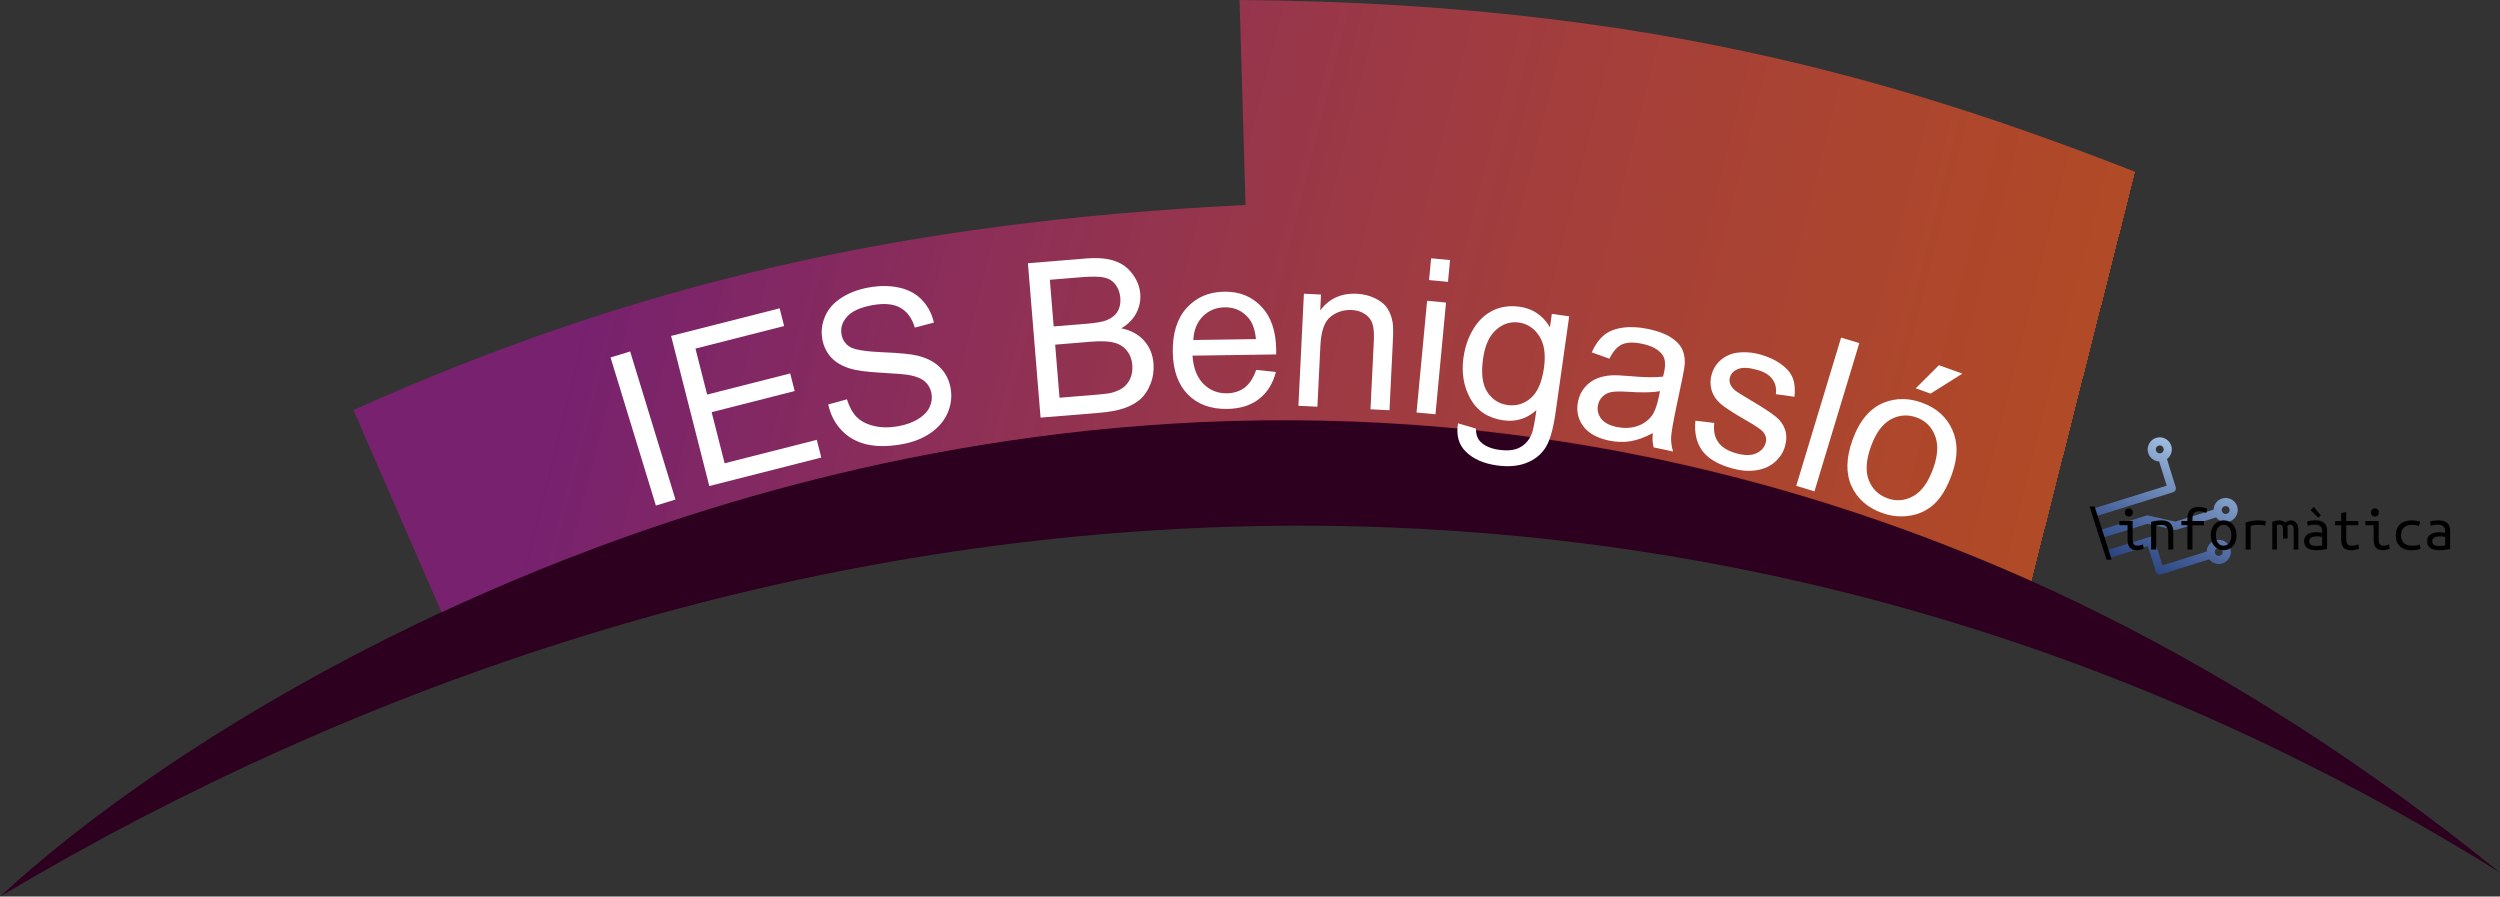 <?xml version="1.0" encoding="UTF-8" standalone="no"?>
<!-- Created with Inkscape (http://www.inkscape.org/) -->

<svg
   width="167.86mm"
   height="60.197mm"
   viewBox="0 0 167.86 60.197"
   version="1.1"
   id="svg8"
   inkscape:version="1.1.2 (0a00cf5339, 2022-02-04)"
   sodipodi:docname="logo_u_info.svg"
   xmlns:inkscape="http://www.inkscape.org/namespaces/inkscape"
   xmlns:sodipodi="http://sodipodi.sourceforge.net/DTD/sodipodi-0.dtd"
   xmlns:xlink="http://www.w3.org/1999/xlink"
   xmlns="http://www.w3.org/2000/svg"
   xmlns:svg="http://www.w3.org/2000/svg"
   xmlns:rdf="http://www.w3.org/1999/02/22-rdf-syntax-ns#"
   xmlns:cc="http://creativecommons.org/ns#"
   xmlns:dc="http://purl.org/dc/elements/1.1/">
  <rect x="0" y="0" width="167.86" height="60.197" fill="#333333" stroke="none"/>
  <defs
     id="defs2">
    <linearGradient
       inkscape:collect="always"
       id="linearGradient3251">
      <stop
         style="stop-color:#c9e6ff;stop-opacity:1"
         offset="0"
         id="stop3245" />
      <stop
         id="stop3247"
         offset="1"
         style="stop-color:#0c318e;stop-opacity:0.69" />
      <stop
         style="stop-color:#1700e7;stop-opacity:0"
         offset="1"
         id="stop3249" />
    </linearGradient>
    <linearGradient
       inkscape:collect="always"
       id="linearGradient2606">
      <stop
         style="stop-color:#77216f;stop-opacity:0;"
         offset="0"
         id="stop2604" />
      <stop
         style="stop-color:#77216f;stop-opacity:1;"
         offset="1"
         id="stop2602" />
    </linearGradient>
    <linearGradient
       inkscape:collect="always"
       id="linearGradient2598">
      <stop
         style="stop-color:#77216f;stop-opacity:0;"
         offset="0"
         id="stop2596" />
      <stop
         style="stop-color:#77216f;stop-opacity:1;"
         offset="1"
         id="stop2594" />
    </linearGradient>
    <linearGradient
       inkscape:collect="always"
       id="linearGradient895-7">
      <stop
         style="stop-color:#77216f;stop-opacity:1"
         offset="0"
         id="stop891" />
      <stop
         id="stop899"
         offset="1"
         style="stop-color:#e95420;stop-opacity:0.69" />
      <stop
         style="stop-color:#fe0000;stop-opacity:0;"
         offset="1"
         id="stop893" />
    </linearGradient>
    <linearGradient
       inkscape:collect="always"
       xlink:href="#linearGradient895-7"
       id="linearGradient897"
       x1="77.113"
       y1="42.203"
       x2="172.839"
       y2="66.461"
       gradientUnits="userSpaceOnUse" />
    <linearGradient
       inkscape:collect="always"
       xlink:href="#linearGradient2598"
       id="linearGradient2558"
       x1="171.438"
       y1="50.499"
       x2="182.948"
       y2="50.499"
       gradientUnits="userSpaceOnUse" />
    <linearGradient
       inkscape:collect="always"
       xlink:href="#linearGradient2606"
       id="linearGradient2560"
       x1="171.475"
       y1="57.119"
       x2="188.481"
       y2="57.119"
       gradientUnits="userSpaceOnUse" />
    <linearGradient
       inkscape:collect="always"
       xlink:href="#linearGradient3251"
       id="linearGradient2847"
       x1="188.847"
       y1="46.991"
       x2="173.027"
       y2="64.316"
       gradientUnits="userSpaceOnUse" />
    <linearGradient
       inkscape:collect="always"
       xlink:href="#linearGradient3251"
       id="linearGradient22173"
       gradientUnits="userSpaceOnUse"
       x1="188.847"
       y1="46.991"
       x2="173.027"
       y2="64.316" />
  </defs>
  <sodipodi:namedview
     id="base"
     pagecolor="#ffffff"
     bordercolor="#666666"
     borderopacity="1.0"
     inkscape:pageopacity="0.0"
     inkscape:pageshadow="2"
     inkscape:zoom="1.4"
     inkscape:cx="238.57143"
     inkscape:cy="175.35714"
     inkscape:document-units="mm"
     inkscape:current-layer="layer1"
     showgrid="false"
     inkscape:window-width="1850"
     inkscape:window-height="1016"
     inkscape:window-x="0"
     inkscape:window-y="0"
     inkscape:window-maximized="1"
     fit-margin-top="0"
     fit-margin-left="0"
     fit-margin-right="0"
     fit-margin-bottom="0"
     inkscape:pagecheckerboard="0" />
  <g
     inkscape:label="Layer 1"
     inkscape:groupmode="layer"
     id="layer1"
     transform="translate(-34.024,-37.001)">
    <path
       sodipodi:nodetypes="ccc"
       inkscape:connector-curvature="0"
       id="path3744"
       d="M 34.024,97.199 C 83.349,67.787 146.527,61.015 201.884,95.593 130.738,38.07 57.035,75.96 34.024,97.199 Z"
       style="fill:#2c001e;fill-opacity:1;stroke:none;stroke-width:0.333;stroke-linecap:butt;stroke-linejoin:miter;stroke-miterlimit:4;stroke-dasharray:none;stroke-opacity:1"
       inkscape:export-xdpi="96"
       inkscape:export-ydpi="96" />
    <path
       sodipodi:nodetypes="ccccccc"
       inkscape:connector-curvature="0"
       id="path4551"
       d="M 63.668,78.106 57.755,64.532 C 76.446,56.153 94.345,51.903 117.654,50.766 l -0.401,-13.765 c 30.491,0.225 48.473,6.757 65.763,13.783 L 171.73,76.605 C 120.959,53.3 76.921,72.008 63.668,78.106 Z"
       style="fill:url(#linearGradient897);fill-opacity:1;stroke:none;stroke-width:0.333;stroke-linecap:butt;stroke-linejoin:miter;stroke-miterlimit:4;stroke-dasharray:none;stroke-opacity:1"
       inkscape:export-xdpi="96"
       inkscape:export-ydpi="96" />
    <g
       id="text4555"
       style="font-style:normal;font-variant:normal;font-weight:normal;font-stretch:normal;font-size:50.8px;line-height:1.25;font-family:Arial;-inkscape-font-specification:'Arial, Normal';font-variant-ligatures:normal;font-variant-caps:normal;font-variant-numeric:normal;font-feature-settings:normal;text-align:start;letter-spacing:0px;word-spacing:0px;writing-mode:lr-tb;text-anchor:start;fill:#ffffff;fill-opacity:1;stroke:none;stroke-width:0.772"
       transform="matrix(0.286,0,0,0.286,-11.146,83.798)"
       aria-label="IES Benigasló"
       inkscape:export-xdpi="96"
       inkscape:export-ydpi="96">
      <path
         inkscape:connector-curvature="0"
         id="path848"
         style="font-style:normal;font-variant:normal;font-weight:normal;font-stretch:normal;font-size:50.8px;font-family:Arial;-inkscape-font-specification:'Arial, Normal';font-variant-ligatures:normal;font-variant-caps:normal;font-variant-numeric:normal;font-feature-settings:normal;text-align:start;writing-mode:lr-tb;text-anchor:start;fill:#ffffff;fill-opacity:1;stroke-width:0.772"
         d="m 311.918,-44.935 -10.644,-34.771 4.601,-1.409 10.644,34.771 z" />
      <path
         inkscape:connector-curvature="0"
         id="path850"
         style="font-style:normal;font-variant:normal;font-weight:normal;font-stretch:normal;font-size:50.8px;font-family:Arial;-inkscape-font-specification:'Arial, Normal';font-variant-ligatures:normal;font-variant-caps:normal;font-variant-numeric:normal;font-feature-settings:normal;text-align:start;writing-mode:lr-tb;text-anchor:start;fill:#ffffff;fill-opacity:1;stroke-width:0.772"
         d="m 324.457,-49.519 -8.967,-35.241 25.481,-6.484 1.058,4.159 -20.818,5.297 2.746,10.793 19.495,-4.961 1.052,4.135 -19.495,4.961 3.052,11.995 21.635,-5.505 1.058,4.159 z" />
      <path
         inkscape:connector-curvature="0"
         id="path852"
         style="font-style:normal;font-variant:normal;font-weight:normal;font-stretch:normal;font-size:50.8px;font-family:Arial;-inkscape-font-specification:'Arial, Normal';font-variant-ligatures:normal;font-variant-caps:normal;font-variant-numeric:normal;font-feature-settings:normal;text-align:start;writing-mode:lr-tb;text-anchor:start;fill:#ffffff;fill-opacity:1;stroke-width:0.772"
         d="m 352.381,-68.671 4.393,-1.208 q 0.809,2.626 2.273,4.148 1.484,1.493 4.121,2.12 2.632,0.602 5.682,0.043 2.708,-0.496 4.635,-1.681 1.926,-1.185 2.672,-2.759 0.765,-1.603 0.462,-3.262 -0.308,-1.684 -1.512,-2.749 -1.208,-1.09 -3.609,-1.533 -1.542,-0.297 -6.685,-0.566 -5.148,-0.293 -7.316,-0.98 -2.808,-0.873 -4.438,-2.616 -1.611,-1.773 -2.062,-4.237 -0.496,-2.708 0.612,-5.332 1.104,-2.648 3.832,-4.409 2.729,-1.761 6.34,-2.422 3.977,-0.729 7.239,0.01 3.282,0.71 5.373,2.899 2.091,2.189 2.789,5.314 l -4.476,1.173 q -0.987,-3.324 -3.427,-4.668 -2.416,-1.348 -6.539,-0.593 -4.294,0.787 -5.98,2.735 -1.666,1.919 -1.259,4.139 0.353,1.927 1.972,2.917 1.594,0.994 7.594,1.257 6.019,0.234 8.345,0.816 3.387,0.867 5.282,2.815 1.891,1.923 2.418,4.802 0.523,2.855 -0.647,5.692 -1.174,2.813 -3.989,4.791 -2.795,1.949 -6.626,2.651 -4.855,0.889 -8.408,0.078 -3.529,-0.816 -5.926,-3.302 -2.377,-2.515 -3.132,-6.084 z" />
      <path
         inkscape:connector-curvature="0"
         id="path854"
         style="font-style:normal;font-variant:normal;font-weight:normal;font-stretch:normal;font-size:50.8px;font-family:Arial;-inkscape-font-specification:'Arial, Normal';font-variant-ligatures:normal;font-variant-caps:normal;font-variant-numeric:normal;font-feature-settings:normal;text-align:start;writing-mode:lr-tb;text-anchor:start;fill:#ffffff;fill-opacity:1;stroke-width:0.772"
         d="m 402.231,-65.583 -2.968,-36.242 13.597,-1.113 q 4.153,-0.34 6.741,0.568 2.611,0.881 4.208,3.065 1.62,2.157 1.825,4.654 0.19,2.324 -0.902,4.479 -1.093,2.155 -3.536,3.625 3.367,0.695 5.313,2.875 1.97,2.178 2.229,5.343 0.209,2.546 -0.699,4.836 -0.885,2.263 -2.37,3.579 -1.485,1.316 -3.832,2.131 -2.325,0.788 -5.786,1.071 z m 3.075,-21.406 7.837,-0.642 q 3.189,-0.261 4.539,-0.795 1.785,-0.694 2.596,-2.029 0.836,-1.338 0.68,-3.241 -0.148,-1.805 -1.124,-3.094 -0.979,-1.314 -2.626,-1.676 -1.649,-0.388 -5.556,-0.068 l -7.244,0.593 z m 1.371,16.737 9.024,-0.739 q 2.324,-0.19 3.249,-0.44 1.632,-0.432 2.688,-1.216 1.056,-0.783 1.665,-2.152 0.608,-1.394 0.466,-3.124 -0.166,-2.027 -1.326,-3.425 -1.162,-1.423 -3.065,-1.864 -1.88,-0.468 -5.341,-0.185 l -8.381,0.686 z" />
      <path
         inkscape:connector-curvature="0"
         id="path856"
         style="font-style:normal;font-variant:normal;font-weight:normal;font-stretch:normal;font-size:50.8px;font-family:Arial;-inkscape-font-specification:'Arial, Normal';font-variant-ligatures:normal;font-variant-caps:normal;font-variant-numeric:normal;font-feature-settings:normal;text-align:start;writing-mode:lr-tb;text-anchor:start;fill:#ffffff;fill-opacity:1;stroke-width:0.772"
         d="m 452.854,-76.801 4.621,0.504 q -1.033,4.059 -3.952,6.333 -2.919,2.275 -7.508,2.341 -5.779,0.084 -9.228,-3.414 -3.425,-3.523 -3.518,-9.946 -0.096,-6.647 3.273,-10.367 3.37,-3.72 8.826,-3.799 5.283,-0.076 8.683,3.471 3.4,3.548 3.495,10.071 0.006,0.397 -0.008,1.191 l -19.643,0.284 q 0.311,4.337 2.552,6.611 2.241,2.275 5.539,2.227 2.455,-0.036 4.173,-1.35 1.717,-1.315 2.693,-4.157 z m -14.763,-7.005 14.708,-0.213 q -0.346,-3.319 -1.759,-4.961 -2.17,-2.549 -5.568,-2.499 -3.075,0.045 -5.154,2.134 -2.054,2.089 -2.227,5.539 z" />
      <path
         inkscape:connector-curvature="0"
         id="path858"
         style="font-style:normal;font-variant:normal;font-weight:normal;font-stretch:normal;font-size:50.8px;font-family:Arial;-inkscape-font-specification:'Arial, Normal';font-variant-ligatures:normal;font-variant-caps:normal;font-variant-numeric:normal;font-feature-settings:normal;text-align:start;writing-mode:lr-tb;text-anchor:start;fill:#ffffff;fill-opacity:1;stroke-width:0.772"
         d="m 462.767,-68.36 1.286,-26.311 4.014,0.196 -0.183,3.741 q 3.111,-4.194 8.586,-3.926 2.378,0.116 4.318,1.08 1.966,0.94 2.889,2.376 0.923,1.436 1.226,3.363 0.187,1.251 0.036,4.348 l -0.791,16.178 -4.46,-0.218 0.782,-16.005 q 0.133,-2.725 -0.322,-4.089 -0.454,-1.388 -1.753,-2.246 -1.273,-0.882 -3.057,-0.969 -2.849,-0.139 -5.019,1.568 -2.145,1.708 -2.392,6.762 l -0.702,14.37 z" />
      <path
         inkscape:connector-curvature="0"
         id="path860"
         style="font-style:normal;font-variant:normal;font-weight:normal;font-stretch:normal;font-size:50.8px;font-family:Arial;-inkscape-font-specification:'Arial, Normal';font-variant-ligatures:normal;font-variant-caps:normal;font-variant-numeric:normal;font-feature-settings:normal;text-align:start;writing-mode:lr-tb;text-anchor:start;fill:#ffffff;fill-opacity:1;stroke-width:0.772"
         d="m 493.436,-97.876 0.483,-5.112 4.445,0.42 -0.483,5.112 z m -2.938,31.091 2.479,-26.226 4.445,0.42 -2.479,26.226 z" />
      <path
         inkscape:connector-curvature="0"
         id="path862"
         style="font-style:normal;font-variant:normal;font-weight:normal;font-stretch:normal;font-size:50.8px;font-family:Arial;-inkscape-font-specification:'Arial, Normal';font-variant-ligatures:normal;font-variant-caps:normal;font-variant-numeric:normal;font-feature-settings:normal;text-align:start;writing-mode:lr-tb;text-anchor:start;fill:#ffffff;fill-opacity:1;stroke-width:0.772"
         d="m 500.235,-64.249 4.208,1.247 q -0.011,2.028 1.088,3.11 1.472,1.461 4.321,1.864 3.07,0.435 4.914,-0.557 1.844,-0.992 2.746,-3.119 0.535,-1.302 1.122,-5.628 -3.381,3.004 -7.704,2.392 -5.379,-0.761 -7.777,-5.059 -2.398,-4.298 -1.63,-9.725 0.528,-3.733 2.324,-6.686 1.799,-2.977 4.597,-4.335 2.822,-1.354 6.285,-0.864 4.617,0.654 7.085,4.811 l 0.445,-3.144 4.077,0.577 -3.191,22.546 q -0.862,6.091 -2.473,8.443 -1.59,2.38 -4.5,3.472 -2.886,1.095 -6.815,0.539 -4.666,-0.66 -7.241,-3.179 -2.578,-2.494 -1.882,-6.705 z m 5.877,-15.151 q -0.727,5.133 0.978,7.779 1.705,2.646 4.775,3.081 3.045,0.431 5.439,-1.61 2.397,-2.066 3.106,-7.076 0.678,-4.789 -1.115,-7.523 -1.768,-2.73 -4.764,-3.154 -2.947,-0.417 -5.351,1.698 -2.4,2.09 -3.068,6.806 z" />
      <path
         inkscape:connector-curvature="0"
         id="path864"
         style="font-style:normal;font-variant:normal;font-weight:normal;font-stretch:normal;font-size:50.8px;font-family:Arial;-inkscape-font-specification:'Arial, Normal';font-variant-ligatures:normal;font-variant-caps:normal;font-variant-numeric:normal;font-feature-settings:normal;text-align:start;writing-mode:lr-tb;text-anchor:start;fill:#ffffff;fill-opacity:1;stroke-width:0.772"
         d="m 545.959,-61.953 q -2.862,1.551 -5.299,1.924 -2.412,0.378 -4.985,-0.165 -4.247,-0.896 -6.093,-3.441 -1.841,-2.569 -1.16,-5.797 0.4,-1.893 1.577,-3.267 1.207,-1.393 2.79,-2.048 1.607,-0.649 3.457,-0.766 1.358,-0.068 4.022,0.164 5.424,0.486 8.108,0.139 0.214,-0.893 0.265,-1.136 0.563,-2.67 -0.444,-4.023 -1.362,-1.834 -4.663,-2.53 -3.082,-0.65 -4.793,0.129 -1.682,0.761 -2.964,3.355 l -4.149,-1.484 q 1.161,-2.62 2.85,-4.013 1.693,-1.417 4.407,-1.783 2.719,-0.39 6.044,0.312 3.301,0.697 5.2,1.909 1.899,1.212 2.619,2.606 0.725,1.37 0.734,3.248 -0.017,1.163 -0.632,4.075 l -1.229,5.825 q -1.286,6.092 -1.362,7.774 -0.047,1.663 0.466,3.318 l -4.563,-0.963 q -0.393,-1.503 -0.203,-3.364 z m 1.695,-9.833 q -2.583,0.469 -7.484,0.145 -2.776,-0.18 -3.995,0.07 -1.219,0.25 -2.025,1.068 -0.801,0.794 -1.042,1.935 -0.369,1.747 0.696,3.189 1.089,1.447 3.637,1.984 2.524,0.533 4.72,-0.145 2.201,-0.702 3.528,-2.424 1.016,-1.332 1.626,-4.22 z" />
      <path
         inkscape:connector-curvature="0"
         id="path866"
         style="font-style:normal;font-variant:normal;font-weight:normal;font-stretch:normal;font-size:50.8px;font-family:Arial;-inkscape-font-specification:'Arial, Normal';font-variant-ligatures:normal;font-variant-caps:normal;font-variant-numeric:normal;font-feature-settings:normal;text-align:start;writing-mode:lr-tb;text-anchor:start;fill:#ffffff;fill-opacity:1;stroke-width:0.772"
         d="m 555.965,-64.856 4.439,0.521 q -0.357,2.656 0.886,4.472 1.267,1.823 4.205,2.645 2.962,0.829 4.729,0.036 1.774,-0.817 2.229,-2.442 0.408,-1.457 -0.624,-2.647 -0.723,-0.821 -3.987,-2.687 -4.395,-2.518 -5.994,-3.892 -1.568,-1.392 -2.096,-3.188 -0.497,-1.813 0.024,-3.677 0.475,-1.696 1.64,-2.915 1.196,-1.237 2.801,-1.818 1.21,-0.46 3.071,-0.48 1.891,-0.038 3.873,0.517 2.986,0.836 4.991,2.324 2.029,1.495 2.689,3.277 0.667,1.758 0.385,4.332 l -4.365,-0.603 q 0.261,-2.039 -0.817,-3.525 -1.054,-1.48 -3.562,-2.182 -2.962,-0.829 -4.502,-0.204 -1.54,0.625 -1.908,1.939 -0.234,0.836 0.104,1.652 0.332,0.84 1.327,1.608 0.578,0.419 3.491,2.162 4.222,2.495 5.793,3.784 1.602,1.272 2.214,3.041 0.613,1.768 -0.002,3.966 -0.602,2.15 -2.402,3.707 -1.77,1.54 -4.429,1.929 -2.652,0.365 -5.638,-0.47 -4.945,-1.384 -6.973,-4.166 -2.005,-2.776 -1.592,-7.014 z" />
      <path
         inkscape:connector-curvature="0"
         id="path868"
         style="font-style:normal;font-variant:normal;font-weight:normal;font-stretch:normal;font-size:50.8px;font-family:Arial;-inkscape-font-specification:'Arial, Normal';font-variant-ligatures:normal;font-variant-caps:normal;font-variant-numeric:normal;font-feature-settings:normal;text-align:start;writing-mode:lr-tb;text-anchor:start;fill:#ffffff;fill-opacity:1;stroke-width:0.772"
         d="m 579.64,-49.564 10.531,-34.805 4.274,1.293 -10.531,34.805 z" />
      <path
         inkscape:connector-curvature="0"
         id="path870"
         style="font-style:normal;font-variant:normal;font-weight:normal;font-stretch:normal;font-size:50.8px;font-family:Arial;-inkscape-font-specification:'Arial, Normal';font-variant-ligatures:normal;font-variant-caps:normal;font-variant-numeric:normal;font-feature-settings:normal;text-align:start;writing-mode:lr-tb;text-anchor:start;fill:#ffffff;fill-opacity:1;stroke-width:0.772"
         d="m 592.843,-60.315 q 2.47,-6.888 7.488,-8.831 4.187,-1.608 8.787,0.041 5.113,1.833 7.153,6.359 2.048,4.503 -0.07,10.41 -1.716,4.787 -4.152,7.023 -2.404,2.221 -5.703,2.751 -3.276,0.538 -6.522,-0.625 -5.207,-1.867 -7.232,-6.361 -2.002,-4.486 0.25,-10.767 z m 4.32,1.549 q -1.708,4.763 -0.484,7.89 1.233,3.103 4.385,4.234 3.129,1.122 6.061,-0.515 2.932,-1.637 4.682,-6.517 1.649,-4.6 0.393,-7.712 -1.224,-3.127 -4.33,-4.24 -3.152,-1.13 -6.076,0.483 -2.924,1.613 -4.631,6.376 z m 10.524,-13.697 5.45,-5.424 5.51,1.976 -7.481,4.696 z" />
    </g>
    <g
       id="g1576"
       style="stroke:url(#linearGradient2558)">
      <g
         id="g1725"
         style="fill:none" />
    </g>
    <g
       id="g1580"
       transform="translate(-0.037,0.482)"
       style="fill:none;stroke:url(#linearGradient2560)" />
    <g
       id="g22313"
       transform="matrix(0.995,0,0,0.995,-0.319,-0.537)">
      <g
         id="g1584"
         transform="matrix(0.526,-0.164,0.164,0.526,76.615,72.383)"
         style="fill:url(#linearGradient2847);fill-opacity:1;stroke:none;stroke-width:1;stroke-miterlimit:4;stroke-dasharray:none;stroke-opacity:1">
        <path
           id="path1395-3-6"
           style="color:#000000;fill:url(#linearGradient22173);fill-opacity:1;stroke:none;stroke-width:1;stroke-linecap:round;stroke-linejoin:round;stroke-miterlimit:4;stroke-dasharray:none;stroke-opacity:1"
           d="m 185.082,61.148 c -0.811,0 -1.479,0.668 -1.479,1.479 0,0.811 0.668,1.48 1.479,1.48 0.811,0 1.479,-0.67 1.479,-1.48 0,-0.811 -0.668,-1.479 -1.479,-1.479 z m 0,1 c 0.27,0 0.479,0.208 0.479,0.479 0,0.27 -0.208,0.48 -0.479,0.48 -0.27,0 -0.479,-0.21 -0.479,-0.48 0,-0.27 0.208,-0.479 0.479,-0.479 z m -12.691,-3.787 a 0.5,0.5 0 0 0 -0.5,0.5 0.5,0.5 0 0 0 0.5,0.5 h 4.615 v 3.287 a 0.5,0.5 0 0 0 0.5,0.5 h 6.271 a 0.5,0.5 0 0 0 0.5,-0.5 0.5,0.5 0 0 0 -0.5,-0.5 h -5.771 v -3.287 a 0.5,0.5 0 0 0 -0.5,-0.5 z m 15.027,-1.858 c -0.811,0 -1.479,0.668 -1.479,1.479 0,0.811 0.668,1.48 1.479,1.48 0.811,0 1.479,-0.67 1.479,-1.48 0,-0.811 -0.668,-1.479 -1.479,-1.479 z m 0,1 c 0.27,0 0.479,0.208 0.479,0.479 0,0.27 -0.208,0.48 -0.479,0.48 -0.27,0 -0.479,-0.21 -0.479,-0.48 0,-0.27 0.208,-0.479 0.479,-0.479 z m -15.027,-1.762 a 0.5,0.5 0 0 0 -0.5,0.5 0.5,0.5 0 0 0 0.5,0.5 h 5.4 l 2.934,1.693 a 0.5,0.5 0 0 0 0.25,0.066 h 4.996 a 0.5,0.5 0 0 0 0.5,-0.5 0.5,0.5 0 0 0 -0.5,-0.5 h -4.861 l -2.934,-1.693 a 0.5,0.5 0 0 0 -0.25,-0.066 z m 9.531,-8.728 c -0.811,0 -1.479,0.668 -1.479,1.479 0,0.811 0.668,1.479 1.479,1.479 0.811,0 1.479,-0.668 1.479,-1.479 0,-0.811 -0.668,-1.479 -1.479,-1.479 z m 0,1 c 0.27,0 0.479,0.208 0.479,0.479 0,0.27 -0.208,0.479 -0.479,0.479 -0.27,0 -0.479,-0.208 -0.479,-0.479 0,-0.27 0.208,-0.479 0.479,-0.479 z m -0.01,1.348 a 0.5,0.5 0 0 0 -0.5,0.5 v 3.123 h -9.021 a 0.5,0.5 0 0 0 -0.5,0.5 0.5,0.5 0 0 0 0.5,0.5 h 9.521 a 0.5,0.5 0 0 0 0.5,-0.5 v -3.623 a 0.5,0.5 0 0 0 -0.5,-0.5 z" />
      </g>
      <g
         aria-label="\informàtica"
         id="text6167"
         style="font-size:4.151px;line-height:1.25;stroke-width:0.104">
        <path
           d="m 175.521,71.909 h 0.345 l 1.15,3.586 h -0.349 z"
           style="font-family:'Ubuntu Mono';-inkscape-font-specification:'Ubuntu Mono'"
           id="path22255" />
        <path
           d="m 178.173,72.585 q -0.108,0 -0.187,-0.075 -0.079,-0.075 -0.079,-0.203 0,-0.129 0.079,-0.203 0.079,-0.075 0.187,-0.075 0.112,0 0.187,0.075 0.079,0.075 0.079,0.203 0,0.129 -0.079,0.203 -0.075,0.075 -0.187,0.075 z m -0.087,0.585 h -0.556 v -0.286 h 0.897 v 1.183 q 0,0.286 0.079,0.386 0.079,0.095 0.237,0.095 0.12,0 0.22,-0.029 0.104,-0.029 0.162,-0.062 l 0.05,0.291 q -0.025,0.012 -0.071,0.033 -0.046,0.017 -0.108,0.033 -0.058,0.017 -0.133,0.029 -0.071,0.012 -0.149,0.012 -0.183,0 -0.303,-0.05 -0.12,-0.05 -0.195,-0.149 -0.071,-0.1 -0.1,-0.245 -0.029,-0.149 -0.029,-0.345 z"
           style="font-family:'Ubuntu Mono';-inkscape-font-specification:'Ubuntu Mono'"
           id="path22257" />
        <path
           d="m 179.676,72.938 q 0.187,-0.046 0.369,-0.071 0.187,-0.025 0.349,-0.025 0.386,0 0.581,0.199 0.199,0.199 0.199,0.639 v 1.129 h -0.34 V 73.744 q 0,-0.187 -0.033,-0.303 -0.033,-0.116 -0.096,-0.178 -0.058,-0.066 -0.145,-0.091 -0.083,-0.025 -0.183,-0.025 -0.083,0 -0.178,0.012 -0.091,0.008 -0.178,0.025 v 1.627 h -0.345 z"
           style="font-family:'Ubuntu Mono';-inkscape-font-specification:'Ubuntu Mono'"
           id="path22259" />
        <path
           d="m 182.125,74.81 v -1.64 h -0.407 v -0.286 h 0.407 v -0.174 q 0,-0.224 0.062,-0.369 0.062,-0.149 0.162,-0.241 0.104,-0.091 0.237,-0.129 0.137,-0.037 0.286,-0.037 0.149,0 0.299,0.033 0.154,0.033 0.286,0.079 l -0.062,0.295 q -0.091,-0.046 -0.228,-0.079 -0.137,-0.033 -0.278,-0.033 -0.087,0 -0.166,0.025 -0.075,0.021 -0.133,0.079 -0.058,0.054 -0.091,0.149 -0.033,0.091 -0.033,0.232 v 0.17 h 0.776 v 0.286 h -0.776 v 1.64 z"
           style="font-family:'Ubuntu Mono';-inkscape-font-specification:'Ubuntu Mono'"
           id="path22261" />
        <path
           d="m 185.442,73.847 q 0,0.228 -0.066,0.415 -0.062,0.183 -0.178,0.315 -0.116,0.133 -0.278,0.208 -0.162,0.071 -0.353,0.071 -0.187,0 -0.349,-0.071 -0.158,-0.075 -0.274,-0.208 -0.116,-0.133 -0.183,-0.315 -0.062,-0.187 -0.062,-0.415 0,-0.228 0.062,-0.415 0.066,-0.187 0.183,-0.315 0.116,-0.133 0.274,-0.203 0.162,-0.075 0.349,-0.075 0.191,0 0.353,0.075 0.162,0.071 0.278,0.203 0.116,0.129 0.178,0.315 0.066,0.187 0.066,0.415 z m -0.353,0 q 0,-0.328 -0.141,-0.515 -0.141,-0.191 -0.382,-0.191 -0.237,0 -0.378,0.191 -0.137,0.187 -0.137,0.515 0,0.324 0.137,0.515 0.141,0.187 0.378,0.187 0.241,0 0.382,-0.187 0.141,-0.191 0.141,-0.515 z"
           style="font-family:'Ubuntu Mono';-inkscape-font-specification:'Ubuntu Mono'"
           id="path22263" />
        <path
           d="m 186.052,74.81 v -1.822 q 0.423,-0.145 0.855,-0.145 0.133,0 0.253,0.012 0.12,0.008 0.266,0.042 l -0.062,0.303 q -0.133,-0.037 -0.237,-0.046 -0.1,-0.012 -0.22,-0.012 -0.253,0 -0.515,0.071 v 1.598 z"
           style="font-family:'Ubuntu Mono';-inkscape-font-specification:'Ubuntu Mono'"
           id="path22265" />
        <path
           d="m 187.853,72.938 q 0.249,-0.095 0.469,-0.095 0.12,0 0.224,0.037 0.108,0.033 0.183,0.108 0.178,-0.145 0.382,-0.145 0.1,0 0.187,0.037 0.091,0.037 0.158,0.112 0.071,0.075 0.112,0.187 0.042,0.112 0.042,0.262 v 1.37 h -0.311 v -1.378 q 0,-0.149 -0.066,-0.228 -0.066,-0.079 -0.166,-0.079 -0.05,0 -0.104,0.025 -0.054,0.025 -0.1,0.079 0.025,0.095 0.025,0.212 v 0.627 h -0.311 v -0.631 q 0,-0.145 -0.046,-0.228 -0.046,-0.083 -0.178,-0.083 -0.083,0 -0.187,0.037 v 1.648 h -0.311 z"
           style="font-family:'Ubuntu Mono';-inkscape-font-specification:'Ubuntu Mono'"
           id="path22267" />
        <path
           d="m 190.817,74.566 q 0.129,0 0.228,-0.008 0.104,-0.008 0.17,-0.021 v -0.573 q -0.066,-0.021 -0.162,-0.033 -0.091,-0.012 -0.195,-0.012 -0.096,0 -0.187,0.017 -0.091,0.012 -0.162,0.05 -0.071,0.037 -0.116,0.1 -0.046,0.058 -0.046,0.149 0,0.187 0.125,0.262 0.129,0.071 0.345,0.071 z m -0.033,-1.727 q 0.216,0 0.361,0.054 0.149,0.054 0.241,0.149 0.091,0.095 0.129,0.232 0.037,0.137 0.037,0.299 v 1.204 q -0.12,0.021 -0.32,0.05 -0.195,0.029 -0.403,0.029 -0.158,0 -0.307,-0.029 -0.149,-0.025 -0.266,-0.091 -0.116,-0.071 -0.187,-0.191 -0.071,-0.12 -0.071,-0.307 0,-0.166 0.071,-0.278 0.075,-0.116 0.187,-0.187 0.116,-0.071 0.262,-0.1 0.149,-0.033 0.299,-0.033 0.203,0 0.399,0.046 v -0.095 q 0,-0.087 -0.021,-0.166 -0.017,-0.083 -0.071,-0.149 -0.05,-0.066 -0.141,-0.104 -0.087,-0.042 -0.228,-0.042 -0.178,0 -0.311,0.025 -0.133,0.025 -0.203,0.05 l -0.042,-0.282 q 0.071,-0.033 0.232,-0.058 0.166,-0.025 0.353,-0.025 z m -0.129,-0.905 0.473,0.573 -0.174,0.154 -0.519,-0.506 z"
           style="font-family:'Ubuntu Mono';-inkscape-font-specification:'Ubuntu Mono'"
           id="path22269" />
        <path
           d="m 192.843,72.884 h 0.814 v 0.286 h -0.814 v 0.897 q 0,0.145 0.021,0.237 0.021,0.091 0.066,0.149 0.05,0.054 0.125,0.075 0.075,0.021 0.183,0.021 0.149,0 0.241,-0.025 0.091,-0.025 0.174,-0.066 l 0.05,0.291 q -0.058,0.025 -0.187,0.066 -0.125,0.042 -0.311,0.042 -0.216,0 -0.353,-0.05 -0.137,-0.05 -0.216,-0.149 -0.075,-0.1 -0.104,-0.245 -0.029,-0.149 -0.029,-0.345 v -0.897 h -0.407 v -0.286 h 0.407 V 72.345 l 0.34,-0.058 z"
           style="font-family:'Ubuntu Mono';-inkscape-font-specification:'Ubuntu Mono'"
           id="path22271" />
        <path
           d="m 194.777,72.585 q -0.108,0 -0.187,-0.075 -0.079,-0.075 -0.079,-0.203 0,-0.129 0.079,-0.203 0.079,-0.075 0.187,-0.075 0.112,0 0.187,0.075 0.079,0.075 0.079,0.203 0,0.129 -0.079,0.203 -0.075,0.075 -0.187,0.075 z m -0.087,0.585 h -0.556 v -0.286 h 0.897 v 1.183 q 0,0.286 0.079,0.386 0.079,0.095 0.237,0.095 0.12,0 0.22,-0.029 0.104,-0.029 0.162,-0.062 l 0.05,0.291 q -0.025,0.012 -0.071,0.033 -0.046,0.017 -0.108,0.033 -0.058,0.017 -0.133,0.029 -0.071,0.012 -0.149,0.012 -0.183,0 -0.303,-0.05 -0.12,-0.05 -0.195,-0.149 -0.071,-0.1 -0.1,-0.245 -0.029,-0.149 -0.029,-0.345 z"
           style="font-family:'Ubuntu Mono';-inkscape-font-specification:'Ubuntu Mono'"
           id="path22273" />
        <path
           d="m 196.189,73.852 q 0,-0.262 0.083,-0.452 0.083,-0.191 0.228,-0.315 0.145,-0.125 0.336,-0.183 0.195,-0.062 0.415,-0.062 0.141,0 0.278,0.021 0.141,0.017 0.299,0.066 l -0.079,0.295 q -0.137,-0.05 -0.253,-0.062 -0.112,-0.017 -0.228,-0.017 -0.149,0 -0.282,0.042 -0.133,0.037 -0.232,0.125 -0.096,0.083 -0.154,0.22 -0.058,0.133 -0.058,0.324 0,0.183 0.054,0.315 0.054,0.129 0.149,0.216 0.1,0.083 0.237,0.125 0.137,0.042 0.303,0.042 0.133,0 0.253,-0.012 0.125,-0.017 0.27,-0.066 l 0.05,0.286 q -0.145,0.054 -0.295,0.075 -0.149,0.025 -0.324,0.025 -0.232,0 -0.428,-0.062 -0.191,-0.066 -0.332,-0.191 -0.137,-0.125 -0.216,-0.311 -0.075,-0.191 -0.075,-0.44 z"
           style="font-family:'Ubuntu Mono';-inkscape-font-specification:'Ubuntu Mono'"
           id="path22275" />
        <path
           d="m 199.119,74.566 q 0.129,0 0.228,-0.008 0.104,-0.008 0.17,-0.021 v -0.573 q -0.066,-0.021 -0.162,-0.033 -0.091,-0.012 -0.195,-0.012 -0.096,0 -0.187,0.017 -0.091,0.012 -0.162,0.05 -0.071,0.037 -0.116,0.1 -0.046,0.058 -0.046,0.149 0,0.187 0.125,0.262 0.129,0.071 0.345,0.071 z m -0.033,-1.727 q 0.216,0 0.361,0.054 0.149,0.054 0.241,0.149 0.091,0.095 0.129,0.232 0.037,0.137 0.037,0.299 v 1.204 q -0.12,0.021 -0.32,0.05 -0.195,0.029 -0.403,0.029 -0.158,0 -0.307,-0.029 -0.149,-0.025 -0.266,-0.091 -0.116,-0.071 -0.187,-0.191 -0.071,-0.12 -0.071,-0.307 0,-0.166 0.071,-0.278 0.075,-0.116 0.187,-0.187 0.116,-0.071 0.262,-0.1 0.149,-0.033 0.299,-0.033 0.203,0 0.399,0.046 v -0.095 q 0,-0.087 -0.021,-0.166 -0.017,-0.083 -0.071,-0.149 -0.05,-0.066 -0.141,-0.104 -0.087,-0.042 -0.228,-0.042 -0.178,0 -0.311,0.025 -0.133,0.025 -0.203,0.05 l -0.042,-0.282 q 0.071,-0.033 0.232,-0.058 0.166,-0.025 0.353,-0.025 z"
           style="font-family:'Ubuntu Mono';-inkscape-font-specification:'Ubuntu Mono'"
           id="path22277" />
      </g>
    </g>
  </g>
</svg>
